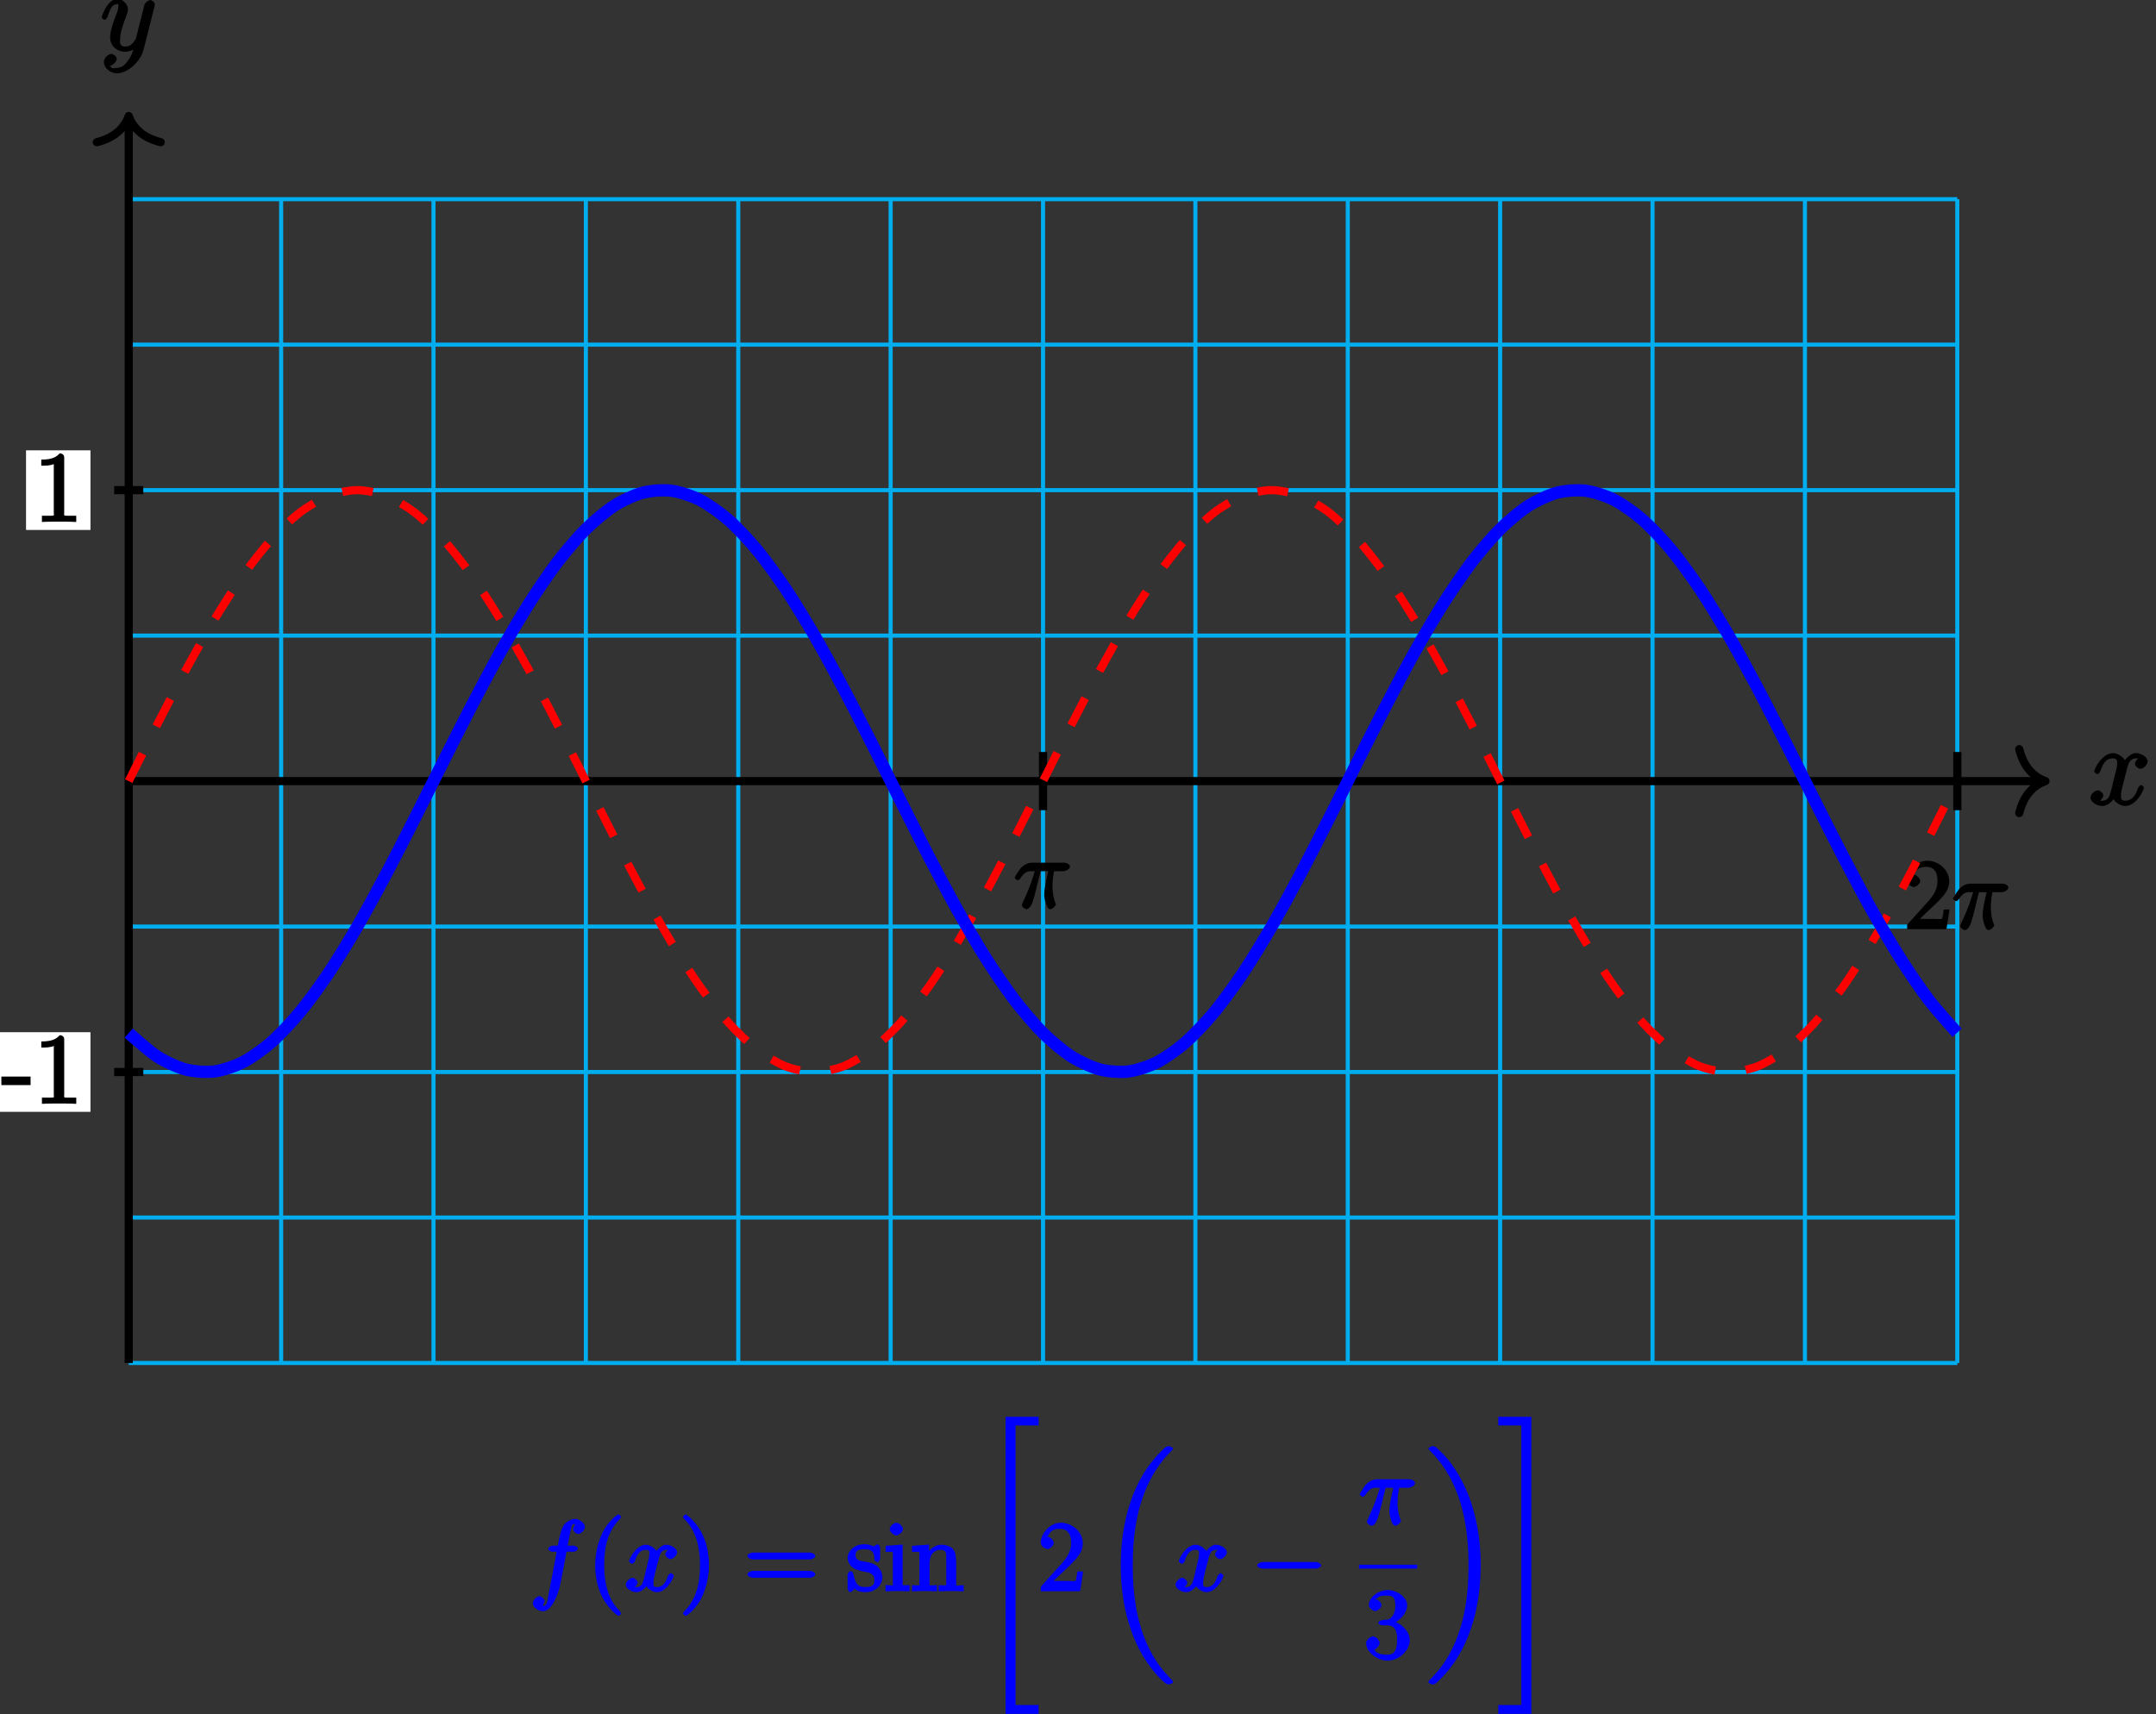 <?xml version="1.0" encoding="UTF-8"?>
<svg xmlns="http://www.w3.org/2000/svg" xmlns:xlink="http://www.w3.org/1999/xlink" width="210pt" height="167pt" viewBox="0 0 210 167" version="1.1">
<rect x="0" y="0" width="210" height="167" fill="#333333" stroke="none"/>
<defs>
<g>
<symbol overflow="visible" id="glyph0-0">
<path style="stroke:none;" d=""/>
</symbol>
<symbol overflow="visible" id="glyph0-1">
<path style="stroke:none;" d="M 5.109 -4.688 C 4.766 -4.625 4.453 -4.219 4.453 -4.016 C 4.453 -3.75 4.828 -3.516 4.984 -3.516 C 5.312 -3.516 5.688 -3.953 5.688 -4.234 C 5.688 -4.688 5.016 -5.047 4.562 -5.047 C 3.906 -5.047 3.375 -4.25 3.266 -4.047 L 3.609 -4.047 C 3.359 -4.859 2.531 -5.047 2.344 -5.047 C 1.234 -5.047 0.484 -3.484 0.484 -3.25 C 0.484 -3.203 0.703 -3 0.781 -3 C 0.859 -3 1 -3.109 1.062 -3.234 C 1.438 -4.453 1.984 -4.531 2.297 -4.531 C 2.781 -4.531 2.719 -4.234 2.719 -3.969 C 2.719 -3.734 2.641 -3.484 2.516 -2.969 L 2.156 -1.5 C 1.984 -0.844 1.859 -0.406 1.281 -0.406 C 1.234 -0.406 1.078 -0.359 0.844 -0.5 L 0.734 -0.25 C 1.125 -0.328 1.375 -0.797 1.375 -0.922 C 1.375 -1.141 1.047 -1.422 0.844 -1.422 C 0.578 -1.422 0.125 -1.047 0.125 -0.703 C 0.125 -0.25 0.812 0.109 1.266 0.109 C 1.781 0.109 2.266 -0.344 2.5 -0.781 L 2.203 -0.891 C 2.375 -0.266 3.094 0.109 3.484 0.109 C 4.594 0.109 5.328 -1.453 5.328 -1.688 C 5.328 -1.75 5.125 -1.938 5.062 -1.938 C 4.969 -1.938 4.781 -1.734 4.75 -1.641 C 4.453 -0.703 4 -0.406 3.516 -0.406 C 3.141 -0.406 3.094 -0.531 3.094 -0.984 C 3.094 -1.219 3.141 -1.391 3.312 -2.094 L 3.688 -3.562 C 3.859 -4.203 4.062 -4.531 4.547 -4.531 C 4.578 -4.531 4.75 -4.578 4.969 -4.438 Z M 5.109 -4.688 "/>
</symbol>
<symbol overflow="visible" id="glyph0-2">
<path style="stroke:none;" d="M 2.703 0.953 C 2.406 1.359 2.125 1.672 1.594 1.672 C 1.469 1.672 1.109 1.812 1.016 1.547 C 0.812 1.469 0.875 1.469 0.891 1.469 C 1.219 1.469 1.594 1.047 1.594 0.797 C 1.594 0.547 1.234 0.312 1.062 0.312 C 0.891 0.312 0.344 0.594 0.344 1.125 C 0.344 1.672 0.984 2.203 1.594 2.203 C 2.672 2.203 3.922 1.062 4.219 -0.141 L 5.281 -4.344 C 5.281 -4.391 5.312 -4.453 5.312 -4.516 C 5.312 -4.688 5.016 -4.938 4.859 -4.938 C 4.766 -4.938 4.359 -4.75 4.281 -4.422 L 3.484 -1.266 C 3.422 -1.062 3.469 -1.156 3.375 -1.031 C 3.172 -0.734 2.938 -0.406 2.422 -0.406 C 1.812 -0.406 1.922 -0.844 1.922 -1.141 C 1.922 -1.75 2.219 -2.578 2.516 -3.359 C 2.625 -3.672 2.688 -3.828 2.688 -4.031 C 2.688 -4.484 2.203 -5.047 1.672 -5.047 C 0.688 -5.047 0.125 -3.344 0.125 -3.25 C 0.125 -3.203 0.328 -3 0.406 -3 C 0.5 -3 0.672 -3.203 0.719 -3.344 C 0.984 -4.25 1.234 -4.531 1.641 -4.531 C 1.75 -4.531 1.75 -4.688 1.75 -4.328 C 1.75 -4.047 1.641 -3.734 1.469 -3.328 C 0.953 -1.922 0.953 -1.562 0.953 -1.297 C 0.953 -0.281 1.859 0.109 2.391 0.109 C 2.703 0.109 3.203 -0.031 3.469 -0.312 L 3.297 -0.484 C 3.141 0.109 3.078 0.422 2.703 0.953 Z M 2.703 0.953 "/>
</symbol>
<symbol overflow="visible" id="glyph1-0">
<path style="stroke:none;" d=""/>
</symbol>
<symbol overflow="visible" id="glyph1-1">
<path style="stroke:none;" d="M 2.766 -1.953 L 2.766 -2.641 L -0.078 -2.641 L -0.078 -1.812 L 2.766 -1.812 Z M 2.766 -1.953 "/>
</symbol>
<symbol overflow="visible" id="glyph1-2">
<path style="stroke:none;" d="M 2.922 -6.281 C 2.922 -6.5 2.75 -6.672 2.484 -6.672 C 2.203 -6.375 1.859 -6.062 0.688 -6.062 L 0.688 -5.469 C 1.094 -5.469 1.562 -5.469 1.906 -5.625 L 1.906 -0.891 C 1.906 -0.547 2.062 -0.594 1.219 -0.594 L 0.75 -0.594 L 0.75 0.016 C 1.188 -0.016 2.109 -0.016 2.422 -0.016 C 2.75 -0.016 3.656 -0.016 4.094 0.016 L 4.094 -0.594 L 3.625 -0.594 C 2.781 -0.594 2.922 -0.547 2.922 -0.891 Z M 2.922 -6.281 "/>
</symbol>
<symbol overflow="visible" id="glyph1-3">
<path style="stroke:none;" d="M 4.203 -1.922 L 3.844 -1.922 C 3.781 -1.594 3.766 -1.188 3.672 -1.031 C 3.609 -0.953 3.188 -1 2.891 -1 L 1.125 -1 L 1.25 -0.734 C 1.5 -0.953 2.078 -1.562 2.328 -1.781 C 3.781 -3.125 4.375 -3.734 4.375 -4.672 C 4.375 -5.781 3.344 -6.672 2.234 -6.672 C 1.125 -6.672 0.281 -5.562 0.281 -4.75 C 0.281 -4.25 0.891 -4.109 0.922 -4.109 C 1.125 -4.109 1.547 -4.406 1.547 -4.703 C 1.547 -4.969 1.188 -5.312 0.922 -5.312 C 0.828 -5.312 0.812 -5.312 1.016 -5.391 C 1.141 -5.797 1.484 -6.078 2.109 -6.078 C 2.922 -6.078 3.234 -5.562 3.234 -4.672 C 3.234 -3.859 2.828 -3.266 2.281 -2.656 L 0.281 -0.438 L 0.281 0 L 4.109 0 L 4.406 -1.922 Z M 4.203 -1.922 "/>
</symbol>
<symbol overflow="visible" id="glyph1-4">
<path style="stroke:none;" d="M 3.281 2.172 C 3.281 2.141 3.219 2.016 3.062 1.844 C 2.109 0.875 1.625 -0.578 1.625 -2.531 C 1.625 -4.391 2.016 -5.875 3.125 -7.016 C 3.219 -7.094 3.281 -7.219 3.281 -7.25 C 3.281 -7.312 3.062 -7.484 3.016 -7.484 C 2.891 -7.484 1.984 -6.75 1.516 -5.812 C 1.031 -4.844 0.75 -3.703 0.75 -2.531 C 0.75 -1.688 0.891 -0.547 1.391 0.484 C 1.953 1.625 2.922 2.406 3.016 2.406 C 3.062 2.406 3.281 2.234 3.281 2.172 Z M 3.281 2.172 "/>
</symbol>
<symbol overflow="visible" id="glyph1-5">
<path style="stroke:none;" d="M 2.875 -2.531 C 2.875 -3.266 2.766 -4.453 2.234 -5.562 C 1.672 -6.703 0.719 -7.484 0.609 -7.484 C 0.578 -7.484 0.344 -7.312 0.344 -7.25 C 0.344 -7.219 0.406 -7.094 0.562 -6.938 C 1.516 -5.969 2 -4.5 2 -2.547 C 2 -0.688 1.609 0.797 0.5 1.922 C 0.406 2.016 0.344 2.141 0.344 2.172 C 0.344 2.234 0.578 2.406 0.609 2.406 C 0.734 2.406 1.641 1.656 2.109 0.734 C 2.594 -0.25 2.875 -1.391 2.875 -2.531 Z M 2.875 -2.531 "/>
</symbol>
<symbol overflow="visible" id="glyph1-6">
<path style="stroke:none;" d="M 6.453 -3.094 C 6.594 -3.094 6.938 -3.25 6.938 -3.422 C 6.938 -3.609 6.594 -3.766 6.453 -3.766 L 0.828 -3.766 C 0.688 -3.766 0.328 -3.609 0.328 -3.438 C 0.328 -3.25 0.672 -3.094 0.828 -3.094 Z M 6.453 -1.312 C 6.594 -1.312 6.938 -1.469 6.938 -1.641 C 6.938 -1.828 6.594 -1.984 6.453 -1.984 L 0.828 -1.984 C 0.688 -1.984 0.328 -1.828 0.328 -1.656 C 0.328 -1.469 0.672 -1.312 0.828 -1.312 Z M 6.453 -1.312 "/>
</symbol>
<symbol overflow="visible" id="glyph1-7">
<path style="stroke:none;" d="M 3.312 -4.203 C 3.312 -4.375 3.141 -4.578 3.047 -4.578 C 2.969 -4.578 2.656 -4.328 2.688 -4.359 C 2.531 -4.469 2.125 -4.578 1.812 -4.578 C 0.656 -4.578 0.141 -3.781 0.141 -3.266 C 0.141 -3.156 0.188 -2.719 0.547 -2.375 C 0.859 -2.109 1.312 -2 1.75 -1.906 C 2.281 -1.812 2.281 -1.828 2.516 -1.641 C 2.688 -1.484 2.75 -1.391 2.75 -1.125 C 2.75 -0.703 2.703 -0.406 1.859 -0.406 C 1.219 -0.406 0.938 -0.609 0.734 -1.562 C 0.688 -1.734 0.625 -1.859 0.625 -1.875 C 0.609 -1.906 0.453 -1.953 0.422 -1.953 C 0.312 -1.953 0.141 -1.75 0.141 -1.578 L 0.141 -0.281 C 0.141 -0.109 0.312 0.094 0.406 0.094 C 0.453 0.094 0.578 0.031 0.75 -0.156 C 0.797 -0.234 0.797 -0.25 0.812 -0.266 C 1.062 0.047 1.703 0.094 1.859 0.094 C 2.875 0.094 3.531 -0.609 3.531 -1.375 C 3.531 -1.891 3.172 -2.297 3.078 -2.391 C 2.734 -2.688 2.359 -2.797 1.734 -2.906 C 1.438 -2.969 0.922 -2.938 0.922 -3.516 C 0.922 -3.812 0.953 -4.094 1.812 -4.094 C 2.844 -4.094 2.719 -3.359 2.75 -3.062 C 2.75 -2.984 3 -2.828 3.031 -2.828 C 3.141 -2.828 3.312 -3.031 3.312 -3.203 Z M 3.312 -4.203 "/>
</symbol>
<symbol overflow="visible" id="glyph1-8">
<path style="stroke:none;" d="M 1.844 -6.047 C 1.844 -6.297 1.469 -6.672 1.188 -6.672 C 0.953 -6.672 0.547 -6.312 0.547 -6.047 C 0.547 -5.766 0.969 -5.438 1.188 -5.438 C 1.484 -5.438 1.844 -5.828 1.844 -6.047 Z M 0.156 -4.266 L 0.156 -3.828 C 0.953 -3.828 0.859 -3.938 0.859 -3.469 L 0.859 -0.859 C 0.859 -0.438 0.938 -0.594 0.141 -0.594 L 0.141 0.016 C 0.578 -0.016 1.047 -0.016 1.312 -0.016 C 1.422 -0.016 1.984 -0.016 2.484 0.016 L 2.484 -0.594 C 1.688 -0.594 1.812 -0.484 1.812 -0.844 L 1.812 -4.547 L 0.156 -4.422 Z M 0.156 -4.266 "/>
</symbol>
<symbol overflow="visible" id="glyph1-9">
<path style="stroke:none;" d="M 4.422 -2.484 C 4.422 -3.359 4.375 -3.75 4.156 -4.047 C 3.875 -4.422 3.312 -4.531 2.984 -4.531 C 2.062 -4.531 1.516 -3.578 1.5 -3.547 L 1.781 -3.547 L 1.781 -4.547 L 0.125 -4.422 L 0.125 -3.828 C 0.953 -3.828 0.844 -3.922 0.844 -3.453 L 0.844 -0.859 C 0.844 -0.438 0.922 -0.594 0.125 -0.594 L 0.125 0.016 C 0.547 -0.016 1.078 -0.016 1.344 -0.016 C 1.609 -0.016 2.125 -0.016 2.547 0.016 L 2.547 -0.594 C 1.766 -0.594 1.828 -0.438 1.828 -0.859 L 1.828 -2.641 C 1.828 -3.641 2.312 -4.031 2.906 -4.031 C 3.5 -4.031 3.453 -3.688 3.453 -3.109 L 3.453 -0.859 C 3.453 -0.438 3.531 -0.594 2.719 -0.594 L 2.719 0.016 C 3.156 -0.016 3.672 -0.016 3.938 -0.016 C 4.219 -0.016 4.734 -0.016 5.156 0.016 L 5.156 -0.594 C 4.5 -0.594 4.438 -0.438 4.422 -0.719 Z M 4.422 -2.484 "/>
</symbol>
<symbol overflow="visible" id="glyph1-10">
<path style="stroke:none;" d="M 1.766 -3.75 C 1.594 -3.734 1.375 -3.562 1.375 -3.484 C 1.375 -3.391 1.609 -3.234 1.781 -3.234 L 2.219 -3.234 C 3.031 -3.234 3.219 -2.719 3.219 -1.797 C 3.219 -0.547 2.75 -0.375 2.281 -0.375 C 1.812 -0.375 1.203 -0.438 1.016 -0.859 C 1.062 -0.859 1.516 -1.188 1.516 -1.531 C 1.516 -1.812 1.141 -2.156 0.875 -2.156 C 0.641 -2.156 0.203 -1.859 0.203 -1.5 C 0.203 -0.656 1.25 0.203 2.297 0.203 C 3.438 0.203 4.453 -0.828 4.453 -1.781 C 4.453 -2.672 3.578 -3.516 2.656 -3.688 L 2.656 -3.359 C 3.484 -3.609 4.203 -4.453 4.203 -5.203 C 4.203 -5.953 3.234 -6.672 2.312 -6.672 C 1.359 -6.672 0.469 -5.922 0.469 -5.234 C 0.469 -4.844 0.953 -4.625 1.094 -4.625 C 1.297 -4.625 1.688 -4.922 1.688 -5.203 C 1.688 -5.516 1.297 -5.797 1.078 -5.797 C 1.016 -5.797 1 -5.797 1.312 -5.906 C 1.453 -6.172 2.234 -6.125 2.281 -6.125 C 2.594 -6.125 3.047 -6.141 3.047 -5.203 C 3.047 -5.016 3.062 -4.594 2.797 -4.188 C 2.5 -3.766 2.297 -3.781 2.047 -3.781 Z M 1.766 -3.75 "/>
</symbol>
<symbol overflow="visible" id="glyph2-0">
<path style="stroke:none;" d=""/>
</symbol>
<symbol overflow="visible" id="glyph2-1">
<path style="stroke:none;" d="M 2.484 -3.609 L 3.344 -3.609 C 3.125 -2.688 2.953 -1.984 2.953 -1.219 C 2.953 -1.094 3.141 0.094 3.531 0.094 C 3.734 0.094 4.078 -0.234 4.078 -0.406 C 4.078 -0.453 4.078 -0.469 4 -0.609 C 3.75 -1.266 3.75 -2.094 3.75 -2.156 C 3.75 -2.219 3.75 -2.891 3.906 -3.609 L 4.844 -3.609 C 4.969 -3.609 5.453 -3.766 5.453 -4.062 C 5.453 -4.281 5.109 -4.438 4.938 -4.438 L 1.781 -4.438 C 1.562 -4.438 1.125 -4.391 0.672 -3.922 C 0.438 -3.641 0.062 -3.016 0.062 -2.969 C 0.062 -2.906 0.297 -2.734 0.359 -2.734 C 0.422 -2.734 0.547 -2.812 0.594 -2.875 C 1.094 -3.656 1.469 -3.609 1.719 -3.609 L 2.031 -3.609 C 1.859 -3.047 1.625 -2.203 0.906 -0.672 C 0.828 -0.5 0.766 -0.359 0.766 -0.312 C 0.766 -0.109 1.125 0.094 1.203 0.094 C 1.484 0.094 1.734 -0.312 1.844 -0.703 C 2 -1.188 2 -1.219 2.094 -1.594 L 2.594 -3.609 Z M 2.484 -3.609 "/>
</symbol>
<symbol overflow="visible" id="glyph2-2">
<path style="stroke:none;" d="M 4.266 -3.844 C 4.453 -3.844 4.703 -4 4.703 -4.172 C 4.703 -4.281 4.453 -4.438 4.281 -4.438 L 3.703 -4.438 C 3.859 -5.266 4 -5.938 4.078 -6.25 C 4.125 -6.469 4.156 -6.547 4.406 -6.547 C 4.609 -6.547 4.688 -6.5 4.516 -6.641 C 4.531 -6.641 4.234 -6.203 4.234 -6.047 C 4.234 -5.859 4.562 -5.578 4.75 -5.578 C 4.938 -5.578 5.391 -5.906 5.391 -6.266 C 5.391 -6.672 4.812 -7.047 4.406 -7.047 C 3.984 -7.047 3.469 -6.688 3.266 -6.328 C 3.094 -5.984 2.938 -5.531 2.75 -4.438 L 2.266 -4.438 C 2.078 -4.438 1.812 -4.281 1.812 -4.109 C 1.812 -4 2.047 -3.844 2.234 -3.844 L 2.641 -3.844 C 2.5 -3.109 2.109 -0.953 1.891 0.078 C 1.719 0.906 1.766 1.438 1.281 1.438 C 1.25 1.438 1.094 1.484 1.156 1.562 C 1.297 1.547 1.469 0.969 1.469 0.953 C 1.469 0.766 1.141 0.484 0.969 0.484 C 0.781 0.484 0.312 0.812 0.312 1.172 C 0.312 1.594 0.906 1.953 1.281 1.953 C 2.25 1.953 2.828 0.047 2.938 -0.438 C 3.109 -1.172 3.578 -3.703 3.594 -3.844 Z M 4.266 -3.844 "/>
</symbol>
<symbol overflow="visible" id="glyph2-3">
<path style="stroke:none;" d="M 4.531 -4.219 C 4.234 -4.156 3.938 -3.766 3.938 -3.578 C 3.938 -3.359 4.297 -3.125 4.422 -3.125 C 4.719 -3.125 5.094 -3.531 5.094 -3.781 C 5.094 -4.188 4.453 -4.531 4.047 -4.531 C 3.469 -4.531 2.969 -3.797 2.875 -3.609 L 3.234 -3.609 C 3.016 -4.328 2.25 -4.531 2.078 -4.531 C 1.094 -4.531 0.406 -3.125 0.406 -2.906 C 0.406 -2.875 0.625 -2.672 0.688 -2.672 C 0.766 -2.672 0.906 -2.766 0.969 -2.891 C 1.297 -3.984 1.766 -4.031 2.047 -4.031 C 2.484 -4.031 2.375 -3.781 2.375 -3.547 C 2.375 -3.344 2.328 -3.125 2.203 -2.656 L 1.891 -1.344 C 1.734 -0.781 1.641 -0.406 1.141 -0.406 C 1.094 -0.406 0.969 -0.359 0.766 -0.484 L 0.656 -0.219 C 1 -0.281 1.25 -0.734 1.25 -0.844 C 1.25 -1.031 0.922 -1.312 0.75 -1.312 C 0.516 -1.312 0.094 -0.953 0.094 -0.641 C 0.094 -0.234 0.719 0.094 1.125 0.094 C 1.594 0.094 2.031 -0.312 2.234 -0.703 L 1.938 -0.812 C 2.078 -0.25 2.75 0.094 3.094 0.094 C 4.078 0.094 4.766 -1.312 4.766 -1.516 C 4.766 -1.562 4.547 -1.766 4.5 -1.766 C 4.406 -1.766 4.219 -1.562 4.188 -1.484 C 3.938 -0.641 3.562 -0.406 3.125 -0.406 C 2.797 -0.406 2.781 -0.5 2.781 -0.891 C 2.781 -1.094 2.828 -1.25 2.969 -1.891 L 3.312 -3.188 C 3.453 -3.766 3.609 -4.031 4.047 -4.031 C 4.062 -4.031 4.203 -4.078 4.406 -3.953 Z M 4.531 -4.219 "/>
</symbol>
<symbol overflow="visible" id="glyph3-0">
<path style="stroke:none;" d=""/>
</symbol>
<symbol overflow="visible" id="glyph3-1">
<path style="stroke:none;" d="M 2.625 28.297 L 5.656 28.297 L 5.656 27.438 L 3.406 27.438 L 3.406 0.203 L 5.656 0.203 L 5.656 -0.641 L 2.438 -0.641 L 2.438 28.297 Z M 2.625 28.297 "/>
</symbol>
<symbol overflow="visible" id="glyph3-2">
<path style="stroke:none;" d="M 6.891 22.344 C 6.891 22.297 6.812 22.188 6.797 22.156 C 6.438 21.797 5.797 21.156 5.156 20.125 C 3.609 17.656 2.969 14.656 2.969 10.969 C 2.969 8.391 3.266 5.156 4.844 2.312 C 5.594 0.953 6.375 0.172 6.797 -0.25 C 6.828 -0.281 6.891 -0.375 6.891 -0.406 C 6.891 -0.5 6.625 -0.641 6.5 -0.641 C 6.359 -0.641 6.203 -0.609 6.062 -0.453 C 2.859 2.453 1.797 6.938 1.797 10.953 C 1.797 14.719 2.719 18.594 5.141 21.453 C 5.328 21.672 5.703 22.062 6.094 22.406 C 6.203 22.516 6.359 22.562 6.5 22.562 C 6.625 22.562 6.891 22.438 6.891 22.344 Z M 6.891 22.344 "/>
</symbol>
<symbol overflow="visible" id="glyph3-3">
<path style="stroke:none;" d="M 5.234 10.969 C 5.234 7.203 4.312 3.328 1.891 0.469 C 1.688 0.25 1.328 -0.141 0.938 -0.484 C 0.828 -0.609 0.672 -0.641 0.531 -0.641 C 0.422 -0.641 0.141 -0.5 0.141 -0.406 C 0.141 -0.375 0.234 -0.25 0.266 -0.234 C 0.594 0.109 1.234 0.75 1.875 1.781 C 3.406 4.25 4.047 7.281 4.047 10.953 C 4.047 13.531 3.766 16.75 2.188 19.609 C 1.438 20.969 0.641 21.75 0.234 22.156 C 0.219 22.188 0.141 22.312 0.141 22.344 C 0.141 22.438 0.422 22.562 0.531 22.562 C 0.672 22.562 0.828 22.516 0.969 22.375 C 4.172 19.453 5.234 15 5.234 10.969 Z M 5.234 10.969 "/>
</symbol>
<symbol overflow="visible" id="glyph3-4">
<path style="stroke:none;" d="M 2.344 27.438 L -0.094 27.438 L -0.094 28.297 L 3.125 28.297 L 3.125 -0.641 L -0.094 -0.641 L -0.094 0.203 L 2.156 0.203 L 2.156 27.438 Z M 2.344 27.438 "/>
</symbol>
<symbol overflow="visible" id="glyph4-0">
<path style="stroke:none;" d=""/>
</symbol>
<symbol overflow="visible" id="glyph4-1">
<path style="stroke:none;" d="M 6.297 -2.203 C 6.469 -2.203 6.828 -2.328 6.828 -2.516 C 6.828 -2.703 6.469 -2.844 6.297 -2.844 L 1.125 -2.844 C 0.969 -2.844 0.609 -2.703 0.609 -2.516 C 0.609 -2.328 0.969 -2.203 1.125 -2.203 Z M 6.297 -2.203 "/>
</symbol>
</g>
</defs>
<g id="surface1">
<path style="fill:none;stroke-width:0.399;stroke-linecap:butt;stroke-linejoin:miter;stroke:rgb(0%,67.839%,93.729%);stroke-opacity:1;stroke-miterlimit:10;" d="M -0.001 -56.693 L 178.108 -56.693 M -0.001 -42.521 L 178.108 -42.521 M -0.001 -28.345 L 178.108 -28.345 M -0.001 -14.173 L 178.108 -14.173 M -0.001 -0.002 L 178.108 -0.002 M -0.001 14.174 L 178.108 14.174 M -0.001 28.346 L 178.108 28.346 M -0.001 42.522 L 178.108 42.522 M -0.001 56.694 L 178.108 56.694 M -0.001 -56.693 L -0.001 56.694 M 14.843 -56.693 L 14.843 56.694 M 29.683 -56.693 L 29.683 56.694 M 44.526 -56.693 L 44.526 56.694 M 59.37 -56.693 L 59.37 56.694 M 74.21 -56.693 L 74.21 56.694 M 89.054 -56.693 L 89.054 56.694 M 103.894 -56.693 L 103.894 56.694 M 118.737 -56.693 L 118.737 56.694 M 133.577 -56.693 L 133.577 56.694 M 148.421 -56.693 L 148.421 56.694 M 163.265 -56.693 L 163.265 56.694 M 178.105 -56.693 L 178.105 56.694 " transform="matrix(1,0,0,-1,12.54,76.1)"/>
<path style="fill:none;stroke-width:0.797;stroke-linecap:butt;stroke-linejoin:miter;stroke:rgb(0%,0%,0%);stroke-opacity:1;stroke-miterlimit:10;" d="M -0.001 -0.002 L 186.292 -0.002 " transform="matrix(1,0,0,-1,12.54,76.1)"/>
<path style="fill:none;stroke-width:0.797;stroke-linecap:round;stroke-linejoin:round;stroke:rgb(0%,0%,0%);stroke-opacity:1;stroke-miterlimit:10;" d="M -2.551 3.112 C -2.086 1.245 -1.047 0.362 -0 -0.002 C -1.047 -0.365 -2.086 -1.244 -2.551 -3.111 " transform="matrix(1,0,0,-1,199.231,76.1)"/>
<g style="fill:rgb(0%,0%,0%);fill-opacity:1;">
  <use xlink:href="#glyph0-1" x="203.496" y="78.42"/>
</g>
<path style="fill:none;stroke-width:0.797;stroke-linecap:butt;stroke-linejoin:miter;stroke:rgb(0%,0%,0%);stroke-opacity:1;stroke-miterlimit:10;" d="M -0.001 -56.693 L -0.001 64.401 " transform="matrix(1,0,0,-1,12.54,76.1)"/>
<path style="fill:none;stroke-width:0.797;stroke-linecap:round;stroke-linejoin:round;stroke:rgb(0%,0%,0%);stroke-opacity:1;stroke-miterlimit:10;" d="M -2.551 3.11 C -2.086 1.243 -1.047 0.364 -0 0.001 C -1.047 -0.362 -2.086 -1.245 -2.551 -3.112 " transform="matrix(0,-1,-1,0,12.54,11.301)"/>
<g style="fill:rgb(0%,0%,0%);fill-opacity:1;">
  <use xlink:href="#glyph0-2" x="9.776" y="4.94"/>
</g>
<path style="fill:none;stroke-width:0.797;stroke-linecap:butt;stroke-linejoin:miter;stroke:rgb(0%,0%,0%);stroke-opacity:1;stroke-miterlimit:10;" d="M 1.417 -28.345 L -1.419 -28.345 " transform="matrix(1,0,0,-1,12.54,76.1)"/>
<path style=" stroke:none;fill-rule:nonzero;fill:rgb(100%,100%,100%);fill-opacity:1;" d="M 8.812 100.566 L -0.586 100.566 L -0.586 108.324 L 8.812 108.324 Z M 8.812 100.566 "/>
<g style="fill:rgb(0%,0%,0%);fill-opacity:1;">
  <use xlink:href="#glyph1-1" x="0.212" y="107.53"/>
  <use xlink:href="#glyph1-2" x="3.334" y="107.53"/>
</g>
<path style="fill:none;stroke-width:0.797;stroke-linecap:butt;stroke-linejoin:miter;stroke:rgb(0%,0%,0%);stroke-opacity:1;stroke-miterlimit:10;" d="M 1.417 28.346 L -1.419 28.346 " transform="matrix(1,0,0,-1,12.54,76.1)"/>
<path style=" stroke:none;fill-rule:nonzero;fill:rgb(100%,100%,100%);fill-opacity:1;" d="M 8.812 43.875 L 2.535 43.875 L 2.535 51.633 L 8.812 51.633 Z M 8.812 43.875 "/>
<g style="fill:rgb(0%,0%,0%);fill-opacity:1;">
  <use xlink:href="#glyph1-2" x="3.332" y="50.84"/>
</g>
<path style="fill:none;stroke-width:0.797;stroke-linecap:butt;stroke-linejoin:miter;stroke:rgb(0%,0%,0%);stroke-opacity:1;stroke-miterlimit:10;" d="M 89.054 2.834 L 89.054 -2.834 " transform="matrix(1,0,0,-1,12.54,76.1)"/>
<g style="fill:rgb(0%,0%,0%);fill-opacity:1;">
  <use xlink:href="#glyph2-1" x="98.762" y="88.49"/>
</g>
<path style="fill:none;stroke-width:0.797;stroke-linecap:butt;stroke-linejoin:miter;stroke:rgb(0%,0%,0%);stroke-opacity:1;stroke-miterlimit:10;" d="M 178.108 2.834 L 178.108 -2.834 " transform="matrix(1,0,0,-1,12.54,76.1)"/>
<g style="fill:rgb(0%,0%,0%);fill-opacity:1;">
  <use xlink:href="#glyph1-3" x="185.482" y="90.53"/>
</g>
<g style="fill:rgb(0%,0%,0%);fill-opacity:1;">
  <use xlink:href="#glyph2-1" x="190.162" y="90.53"/>
</g>
<path style="fill:none;stroke-width:0.797;stroke-linecap:butt;stroke-linejoin:miter;stroke:rgb(100%,0%,0%);stroke-opacity:1;stroke-dasharray:2.989,2.989;stroke-miterlimit:10;" d="M -0.001 -0.002 C -0.001 -0.002 2.011 4.026 2.784 5.53 C 3.554 7.034 4.792 9.428 5.565 10.846 C 6.339 12.264 7.577 14.471 8.347 15.745 C 9.12 17.022 10.358 18.955 11.132 20.041 C 11.901 21.127 13.14 22.713 13.913 23.565 C 14.687 24.42 15.925 25.6 16.694 26.186 C 17.468 26.772 18.706 27.498 19.48 27.799 C 20.249 28.1 21.487 28.346 22.261 28.346 C 23.03 28.346 24.269 28.1 25.042 27.803 C 25.815 27.502 27.054 26.78 27.823 26.19 C 28.597 25.604 29.835 24.424 30.608 23.573 C 31.378 22.721 32.616 21.135 33.39 20.049 C 34.163 18.967 35.401 17.034 36.171 15.756 C 36.944 14.483 38.183 12.276 38.956 10.858 C 39.726 9.44 40.964 7.045 41.737 5.541 C 42.511 4.037 43.749 1.549 44.519 0.014 C 45.292 -1.521 46.53 -4.009 47.304 -5.517 C 48.073 -7.021 49.312 -9.416 50.085 -10.834 C 50.858 -12.252 52.097 -14.459 52.866 -15.736 C 53.64 -17.009 54.878 -18.947 55.651 -20.033 C 56.421 -21.119 57.659 -22.705 58.433 -23.56 C 59.206 -24.412 60.444 -25.591 61.214 -26.181 C 61.987 -26.767 63.226 -27.498 63.999 -27.798 C 64.769 -28.099 66.007 -28.345 66.78 -28.345 C 67.554 -28.349 68.792 -28.103 69.562 -27.806 C 70.335 -27.505 71.573 -26.783 72.347 -26.197 C 73.116 -25.611 74.355 -24.431 75.128 -23.58 C 75.901 -22.728 77.14 -21.146 77.909 -20.06 C 78.683 -18.978 79.921 -17.045 80.694 -15.767 C 81.464 -14.494 82.702 -12.287 83.476 -10.869 C 84.249 -9.455 85.487 -7.06 86.257 -5.556 C 87.03 -4.052 88.269 -1.56 89.042 -0.025 C 89.812 1.506 91.05 3.998 91.823 5.502 C 92.597 7.006 93.835 9.401 94.605 10.819 C 95.378 12.237 96.616 14.448 97.39 15.721 C 98.159 16.998 99.397 18.936 100.171 20.022 C 100.944 21.108 102.183 22.698 102.952 23.549 C 103.726 24.405 104.964 25.584 105.737 26.174 C 106.507 26.764 107.745 27.495 108.519 27.795 C 109.292 28.096 110.53 28.346 111.3 28.346 C 112.073 28.35 113.312 28.104 114.085 27.807 C 114.855 27.51 116.093 26.788 116.866 26.202 C 117.64 25.616 118.878 24.44 119.647 23.588 C 120.421 22.737 121.659 21.155 122.433 20.069 C 123.202 18.987 124.44 17.053 125.214 15.78 C 125.983 14.506 127.222 12.299 127.995 10.881 C 128.769 9.467 130.007 7.073 130.776 5.569 C 131.55 4.065 132.788 1.577 133.562 0.041 C 134.331 -1.494 135.569 -3.982 136.343 -5.49 C 137.116 -6.994 138.355 -9.388 139.124 -10.806 C 139.898 -12.224 141.136 -14.435 141.909 -15.713 C 142.679 -16.99 143.917 -18.927 144.69 -20.013 C 145.464 -21.099 146.702 -22.689 147.472 -23.545 C 148.245 -24.4 149.483 -25.58 150.257 -26.17 C 151.026 -26.759 152.265 -27.49 153.038 -27.791 C 153.812 -28.095 155.05 -28.345 155.819 -28.345 C 156.593 -28.349 157.831 -28.107 158.605 -27.81 C 159.374 -27.513 160.612 -26.791 161.386 -26.205 C 162.159 -25.623 163.398 -24.447 164.167 -23.595 C 164.94 -22.748 166.179 -21.162 166.952 -20.08 C 167.722 -18.998 168.96 -17.064 169.733 -15.791 C 170.507 -14.517 171.745 -12.314 172.515 -10.896 C 173.288 -9.478 174.526 -7.088 175.3 -5.584 C 176.069 -4.076 178.081 -0.052 178.081 -0.052 " transform="matrix(1,0,0,-1,12.54,76.1)"/>
<path style="fill:none;stroke-width:1.196;stroke-linecap:butt;stroke-linejoin:miter;stroke:rgb(0%,0%,100%);stroke-opacity:1;stroke-miterlimit:10;" d="M -0.001 -24.548 C -0.001 -24.548 2.011 -26.349 2.784 -26.841 C 3.554 -27.334 4.792 -27.904 5.565 -28.103 C 6.339 -28.302 7.577 -28.384 8.347 -28.287 C 9.12 -28.185 10.358 -27.779 11.132 -27.38 C 11.901 -26.986 13.14 -26.103 13.913 -25.423 C 14.687 -24.744 15.925 -23.423 16.694 -22.49 C 17.468 -21.556 18.706 -19.845 19.48 -18.693 C 20.249 -17.541 21.487 -15.509 22.261 -14.177 C 23.03 -12.849 24.269 -10.572 25.042 -9.119 C 25.815 -7.666 27.054 -5.228 27.823 -3.709 C 28.597 -2.185 29.835 0.315 30.608 1.846 C 31.378 3.373 32.616 5.842 33.39 7.327 C 34.163 8.807 35.401 11.151 36.171 12.526 C 36.944 13.905 38.183 16.03 38.956 17.245 C 39.726 18.463 40.964 20.291 41.737 21.303 C 42.511 22.315 43.749 23.776 44.519 24.541 C 45.292 25.311 46.53 26.342 47.304 26.838 C 48.073 27.33 49.312 27.901 50.085 28.1 C 50.858 28.303 52.097 28.385 52.866 28.288 C 53.64 28.186 54.878 27.78 55.651 27.385 C 56.421 26.987 57.659 26.108 58.433 25.432 C 59.206 24.752 60.444 23.432 61.214 22.498 C 61.987 21.565 63.226 19.858 63.999 18.705 C 64.769 17.549 66.007 15.518 66.78 14.19 C 67.554 12.862 68.792 10.584 69.562 9.131 C 70.335 7.678 71.573 5.241 72.347 3.721 C 73.116 2.202 74.355 -0.298 75.128 -1.83 C 75.901 -3.361 77.14 -5.83 77.909 -7.314 C 78.683 -8.795 79.921 -11.138 80.694 -12.513 C 81.464 -13.892 82.702 -16.017 83.476 -17.236 C 84.249 -18.455 85.487 -20.283 86.257 -21.295 C 87.03 -22.306 88.269 -23.767 89.042 -24.537 C 89.812 -25.302 91.05 -26.337 91.823 -26.834 C 92.597 -27.326 93.835 -27.896 94.605 -28.099 C 95.378 -28.302 96.616 -28.384 97.39 -28.287 C 98.159 -28.189 99.397 -27.783 100.171 -27.388 C 100.944 -26.994 102.183 -26.115 102.952 -25.435 C 103.726 -24.759 104.964 -23.439 105.737 -22.509 C 106.507 -21.576 107.745 -19.869 108.519 -18.716 C 109.292 -17.564 110.53 -15.529 111.3 -14.201 C 112.073 -12.873 113.312 -10.595 114.085 -9.146 C 114.855 -7.693 116.093 -5.255 116.866 -3.736 C 117.64 -2.212 118.878 0.287 119.647 1.819 C 120.421 3.35 121.659 5.819 122.433 7.299 C 123.202 8.784 124.44 11.127 125.214 12.502 C 125.983 13.881 127.222 16.006 127.995 17.225 C 128.769 18.444 130.007 20.272 130.776 21.284 C 131.55 22.299 132.788 23.76 133.562 24.53 C 134.331 25.295 135.569 26.334 136.343 26.827 C 137.116 27.323 138.355 27.893 139.124 28.096 C 139.898 28.299 141.136 28.385 141.909 28.288 C 142.679 28.19 143.917 27.788 144.69 27.393 C 145.464 26.998 146.702 26.12 147.472 25.444 C 148.245 24.764 149.483 23.448 150.257 22.514 C 151.026 21.584 152.265 19.877 153.038 18.725 C 153.812 17.573 155.05 15.541 155.819 14.213 C 156.593 12.885 157.831 10.608 158.605 9.159 C 159.374 7.705 160.612 5.268 161.386 3.748 C 162.159 2.229 163.398 -0.271 164.167 -1.802 C 164.94 -3.334 166.179 -5.802 166.952 -7.287 C 167.722 -8.771 168.96 -11.115 169.733 -12.49 C 170.507 -13.869 171.745 -15.994 172.515 -17.212 C 173.288 -18.431 174.526 -20.263 175.3 -21.275 C 176.069 -22.291 178.081 -24.521 178.081 -24.521 " transform="matrix(1,0,0,-1,12.54,76.1)"/>
<g style="fill:rgb(0%,0%,100%);fill-opacity:1;">
  <use xlink:href="#glyph2-2" x="51.582" y="155.03"/>
</g>
<g style="fill:rgb(0%,0%,100%);fill-opacity:1;">
  <use xlink:href="#glyph1-4" x="57.222" y="155.03"/>
</g>
<g style="fill:rgb(0%,0%,100%);fill-opacity:1;">
  <use xlink:href="#glyph2-3" x="60.862" y="155.03"/>
</g>
<g style="fill:rgb(0%,0%,100%);fill-opacity:1;">
  <use xlink:href="#glyph1-5" x="66.182" y="155.03"/>
</g>
<g style="fill:rgb(0%,0%,100%);fill-opacity:1;">
  <use xlink:href="#glyph1-6" x="72.473" y="155.03"/>
</g>
<g style="fill:rgb(0%,0%,100%);fill-opacity:1;">
  <use xlink:href="#glyph1-7" x="82.416" y="155.03"/>
  <use xlink:href="#glyph1-8" x="86.11" y="155.03"/>
  <use xlink:href="#glyph1-9" x="88.711" y="155.03"/>
</g>
<g style="fill:rgb(0%,0%,100%);fill-opacity:1;">
  <use xlink:href="#glyph3-1" x="95.51" y="138.678"/>
</g>
<g style="fill:rgb(0%,0%,100%);fill-opacity:1;">
  <use xlink:href="#glyph1-3" x="101.094" y="155.03"/>
</g>
<g style="fill:rgb(0%,0%,100%);fill-opacity:1;">
  <use xlink:href="#glyph3-2" x="107.366" y="141.542"/>
</g>
<g style="fill:rgb(0%,0%,100%);fill-opacity:1;">
  <use xlink:href="#glyph2-3" x="114.406" y="155.03"/>
</g>
<g style="fill:rgb(0%,0%,100%);fill-opacity:1;">
  <use xlink:href="#glyph4-1" x="121.854" y="155.03"/>
</g>
<g style="fill:rgb(0%,0%,100%);fill-opacity:1;">
  <use xlink:href="#glyph2-1" x="132.374" y="148.558"/>
</g>
<path style="fill:none;stroke-width:0.478;stroke-linecap:butt;stroke-linejoin:miter;stroke:rgb(0%,0%,100%);stroke-opacity:1;stroke-miterlimit:10;" d="M 170.531 -130.108 L 177.602 -130.108 " transform="matrix(0.8,0,0,-0.8,-4.05,48.55)"/>
<g style="fill:rgb(0%,0%,100%);fill-opacity:1;">
  <use xlink:href="#glyph1-10" x="132.862" y="161.59"/>
</g>
<g style="fill:rgb(0%,0%,100%);fill-opacity:1;">
  <use xlink:href="#glyph3-3" x="138.99" y="141.542"/>
</g>
<g style="fill:rgb(0%,0%,100%);fill-opacity:1;">
  <use xlink:href="#glyph3-4" x="146.03" y="138.678"/>
</g>
</g>
</svg>
